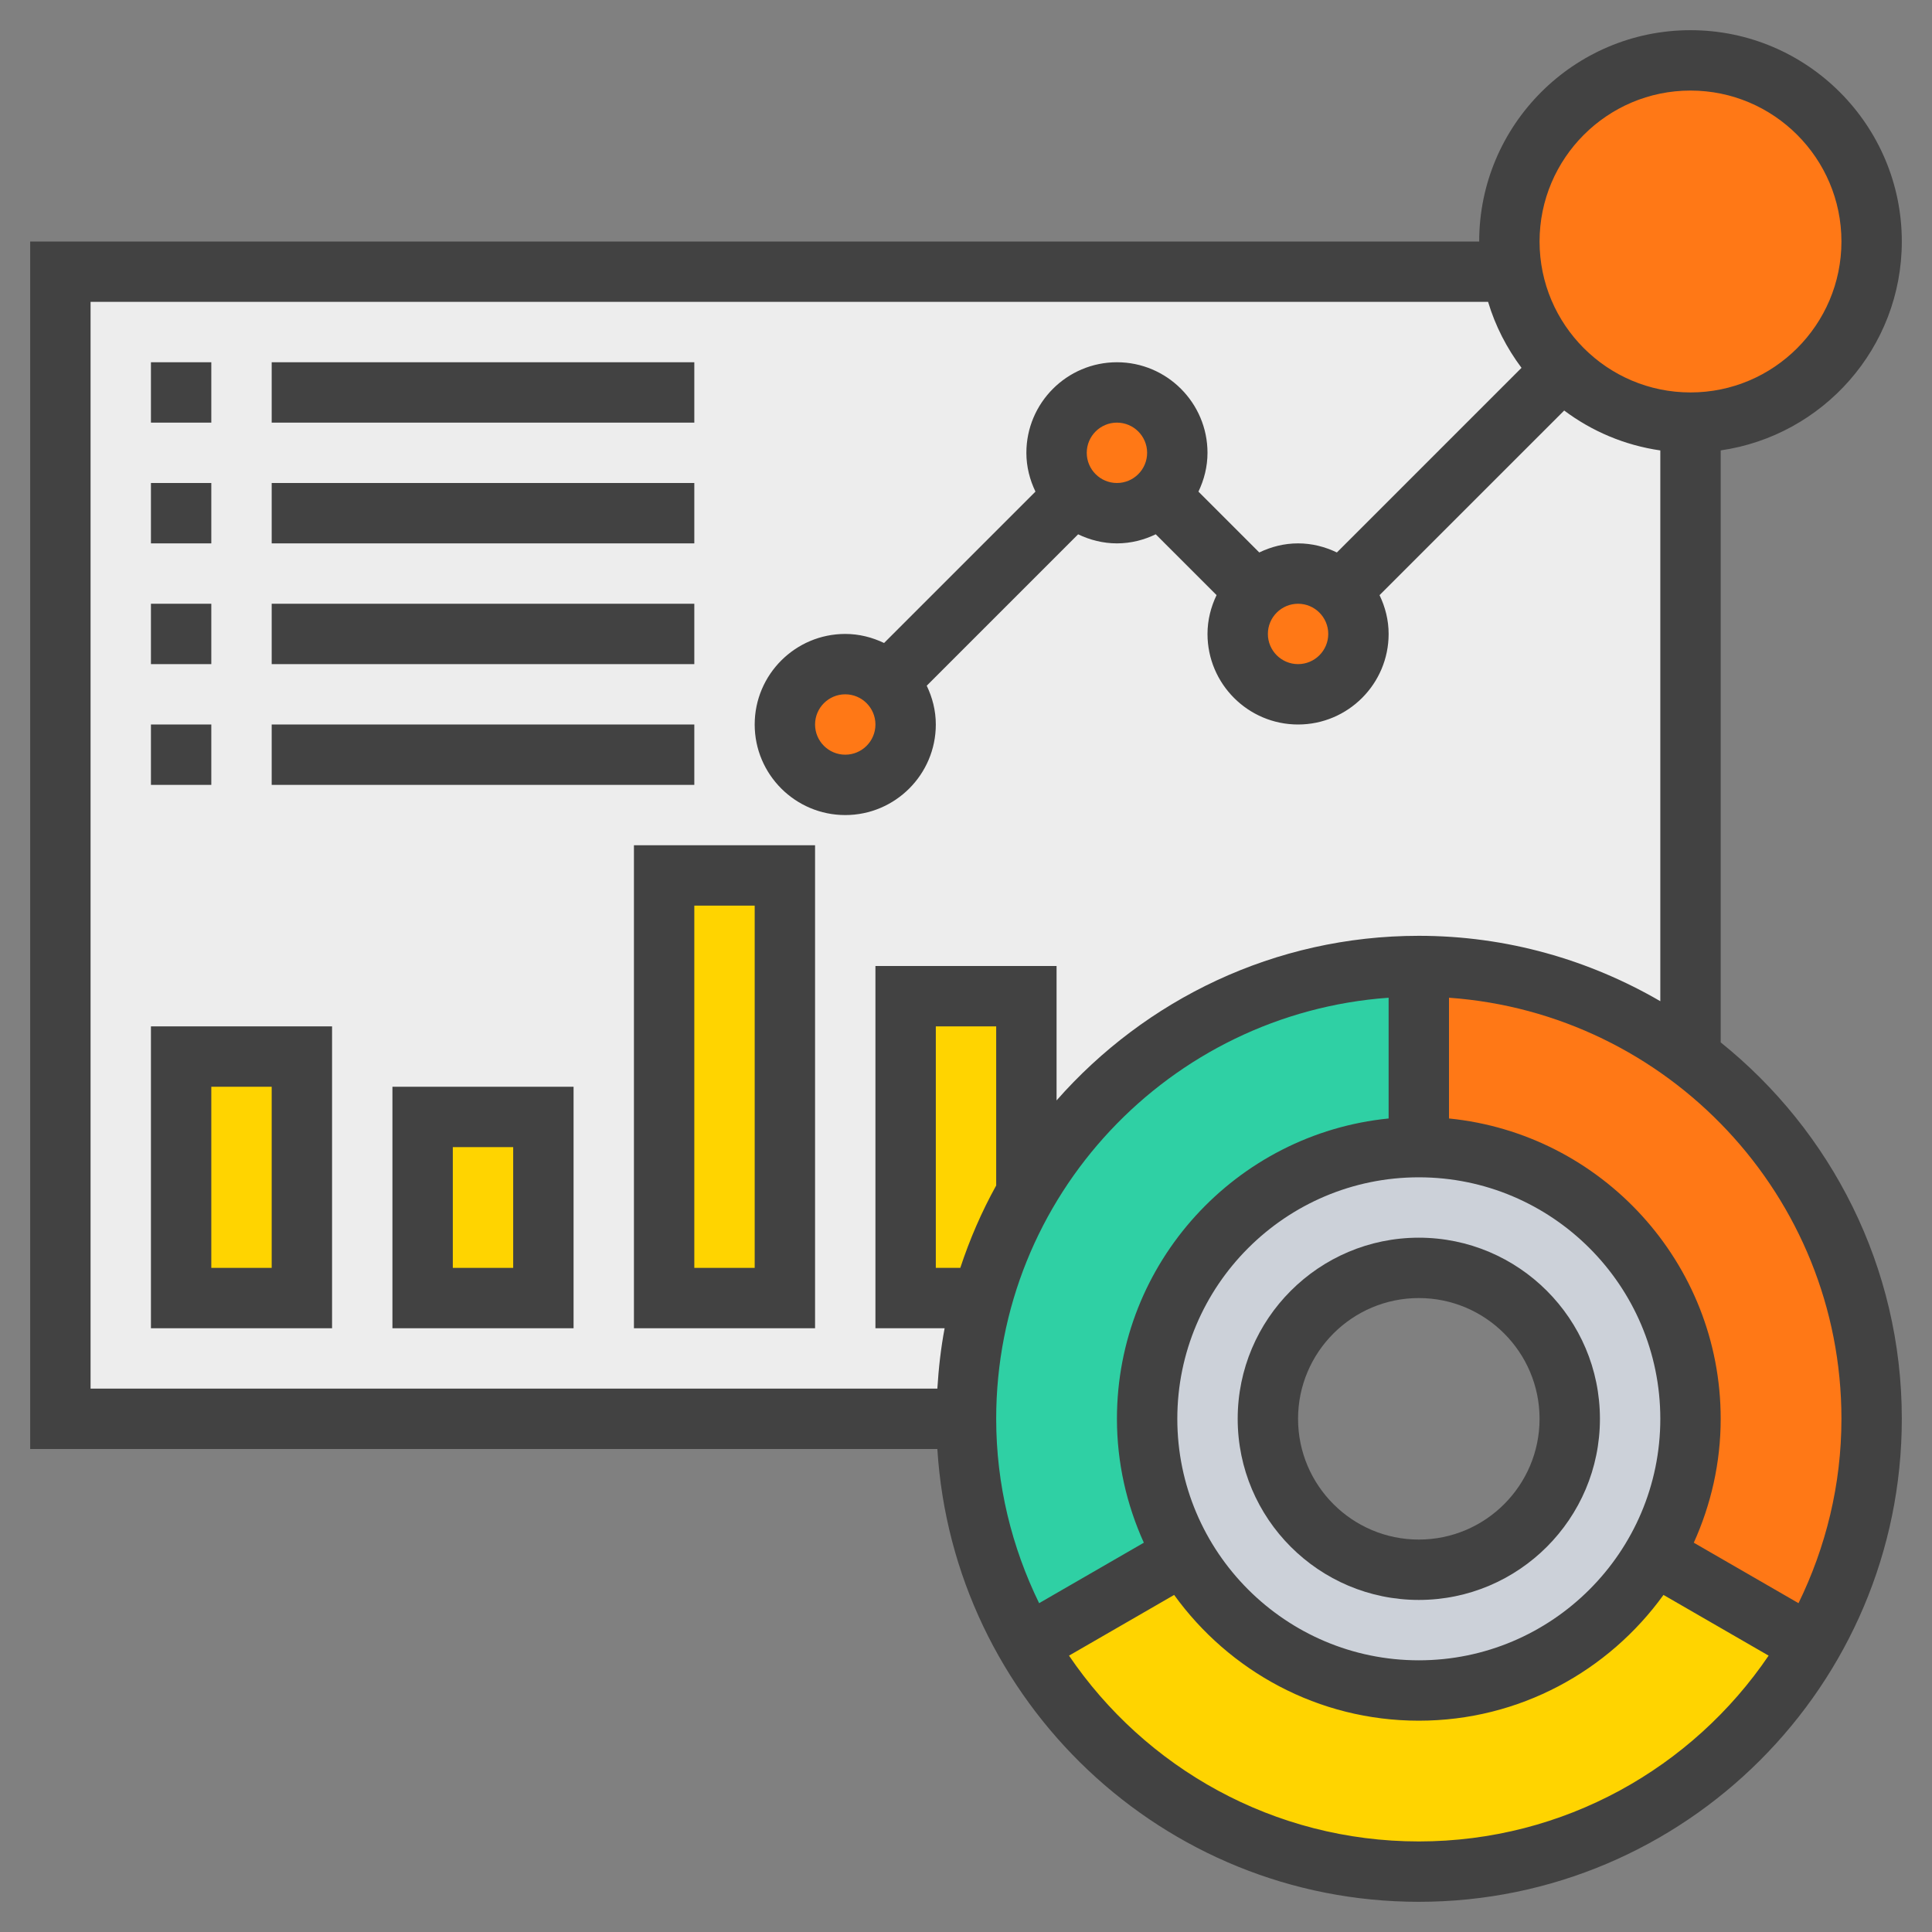 <svg width="512" height="512" viewBox="0 0 512 512" fill="none" xmlns="http://www.w3.org/2000/svg">
<rect x="0" y="0" width="512" height="512" fill="#808080" stroke="none"/>
<path d="M16 72V376H336C336 353.92 353.92 336 376 336C398.08 336 416 353.92 416 376H448V72H16Z" fill="#EDEDED"/>
<path d="M48 280H80V344H48V280Z" fill="#FFD400"/>
<path d="M112 296H144V344H112V296Z" fill="#FFD400"/>
<path d="M176 232H208V344H176V232Z" fill="#FFD400"/>
<path d="M272 264V316.16C267.04 324.8 263.04 334.16 260.32 344H240V264H272Z" fill="#FFD400"/>
<path d="M376 304C336.24 304 304 336.24 304 376C304 389.12 307.52 401.44 313.68 412C326.08 433.52 349.36 448 376 448C402.64 448 425.92 433.52 438.32 412C444.48 401.44 448 389.12 448 376C448 336.24 415.76 304 376 304ZM376 416C353.92 416 336 398.08 336 376C336 353.92 353.92 336 376 336C398.08 336 416 353.92 416 376C416 398.08 398.08 416 376 416Z" fill="#CCD1D9"/>
<path d="M438.318 412L479.918 436C459.118 471.84 420.398 496 375.998 496C331.598 496 292.878 471.84 272.078 436L313.678 412C326.078 433.52 349.358 448 375.998 448C402.638 448 425.918 433.52 438.318 412Z" fill="#FFD400"/>
<path d="M496 376C496 397.84 490.16 418.4 479.92 436L438.32 412C444.48 401.44 448 389.12 448 376C448 336.24 415.76 304 376 304V256C403.04 256 428 264.96 448 280C477.12 301.92 496 336.8 496 376Z" fill="#FF7816"/>
<path d="M376 256V304C336.24 304 304 336.24 304 376C304 389.12 307.52 401.44 313.68 412L272.08 436C261.84 418.4 256 397.84 256 376C256 364.96 257.52 354.16 260.32 344C263.04 334.16 267.04 324.8 272 316.16C292.72 280.16 331.6 256 376 256Z" fill="#2FD0A4"/>
<path d="M235.28 180.72C238.24 183.6 240 187.6 240 192C240 200.8 232.8 208 224 208C215.2 208 208 200.8 208 192C208 183.2 215.2 176 224 176C228.4 176 232.4 177.76 235.28 180.72Z" fill="#FF7816"/>
<path d="M307.28 131.28C304.4 134.24 300.4 136 296 136C291.6 136 287.6 134.24 284.72 131.28C281.76 128.4 280 124.4 280 120C280 111.2 287.2 104 296 104C304.8 104 312 111.2 312 120C312 124.4 310.24 128.4 307.28 131.28Z" fill="#FF7816"/>
<path d="M355.28 156.72C358.24 159.6 360 163.6 360 168C360 176.8 352.8 184 344 184C335.2 184 328 176.8 328 168C328 163.6 329.76 159.6 332.72 156.72C335.6 153.76 339.6 152 344 152C348.4 152 352.4 153.76 355.28 156.72Z" fill="#FF7816"/>
<path d="M448 16C474.48 16 496 37.52 496 64C496 90.48 474.48 112 448 112C434.72 112 422.72 106.64 414.08 97.92C407.2 91.04 402.4 82.08 400.72 72C400.24 69.44 400 66.72 400 64C400 37.52 421.52 16 448 16V16Z" fill="#FF7816"/>
<path d="M456 276.24V119.36C483.096 115.456 504 92.152 504 64C504 33.128 478.88 8 448 8C417.12 8 392 33.128 392 64H8V384H248.408C252.568 450.848 308.128 504 376 504C446.576 504 504 446.576 504 376C504 335.688 485.224 299.72 456 276.24ZM448 24C470.056 24 488 41.944 488 64C488 86.056 470.056 104 448 104C425.944 104 408 86.056 408 64C408 41.944 425.944 24 448 24ZM24 80H394.36C396.272 86.384 399.312 92.264 403.216 97.48L354.288 146.408C351.152 144.904 347.696 144 344 144C340.304 144 336.848 144.904 333.72 146.408L317.6 130.288C319.096 127.152 320 123.696 320 120C320 106.768 309.232 96 296 96C282.768 96 272 106.768 272 120C272 123.696 272.904 127.152 274.408 130.28L234.288 170.4C231.152 168.904 227.696 168 224 168C210.768 168 200 178.768 200 192C200 205.232 210.768 216 224 216C237.232 216 248 205.232 248 192C248 188.304 247.096 184.848 245.592 181.72L285.712 141.6C288.848 143.096 292.304 144 296 144C299.696 144 303.152 143.096 306.28 141.592L322.4 157.712C320.904 160.848 320 164.304 320 168C320 181.232 330.768 192 344 192C357.232 192 368 181.232 368 168C368 164.304 367.096 160.848 365.592 157.72L414.528 108.792C421.848 114.28 430.536 118 440 119.368V265.328C421.144 254.376 399.328 248 376 248C337.76 248 303.472 264.944 280 291.624V256H232V352H250.336C249.344 357.224 248.744 362.576 248.408 368H24V80ZM344 160C348.408 160 352 163.584 352 168C352 172.416 348.408 176 344 176C339.592 176 336 172.416 336 168C336 163.584 339.592 160 344 160ZM288 120C288 115.584 291.592 112 296 112C300.408 112 304 115.584 304 120C304 124.416 300.408 128 296 128C291.592 128 288 124.416 288 120ZM232 192C232 196.416 228.408 200 224 200C219.592 200 216 196.416 216 192C216 187.584 219.592 184 224 184C228.408 184 232 187.584 232 192ZM376 440C340.712 440 312 411.288 312 376C312 340.712 340.712 312 376 312C411.288 312 440 340.712 440 376C440 411.288 411.288 440 376 440ZM264 314.168C260.168 321.08 257 328.384 254.488 336H248V272H264V314.168ZM368 264.408V296.408C327.632 300.44 296 334.592 296 376C296 387.704 298.592 398.8 303.128 408.832L275.376 424.856C268.16 410.072 264 393.528 264 376C264 316.944 309.976 268.536 368 264.408ZM376 488C337.488 488 303.456 468.456 283.296 438.76L311.16 422.672C325.704 442.816 349.312 456 376 456C402.688 456 426.296 442.816 440.84 422.672L468.704 438.76C448.544 468.456 414.512 488 376 488ZM476.624 424.856L448.872 408.832C453.408 398.8 456 387.704 456 376C456 334.592 424.368 300.432 384 296.408V264.408C442.024 268.536 488 316.944 488 376C488 393.528 483.84 410.072 476.624 424.856Z" fill="#424242"/>
<path d="M376 328C349.528 328 328 349.528 328 376C328 402.472 349.528 424 376 424C402.472 424 424 402.472 424 376C424 349.528 402.472 328 376 328ZM376 408C358.352 408 344 393.648 344 376C344 358.352 358.352 344 376 344C393.648 344 408 358.352 408 376C408 393.648 393.648 408 376 408Z" fill="#424242"/>
<path d="M40 96H56V112H40V96Z" fill="#424242"/>
<path d="M72 96H184V112H72V96Z" fill="#424242"/>
<path d="M40 128H56V144H40V128Z" fill="#424242"/>
<path d="M72 128H184V144H72V128Z" fill="#424242"/>
<path d="M40 160H56V176H40V160Z" fill="#424242"/>
<path d="M72 160H184V176H72V160Z" fill="#424242"/>
<path d="M40 192H56V208H40V192Z" fill="#424242"/>
<path d="M72 192H184V208H72V192Z" fill="#424242"/>
<path d="M40 352H88V272H40V352ZM56 288H72V336H56V288Z" fill="#424242"/>
<path d="M104 352H152V288H104V352ZM120 304H136V336H120V304Z" fill="#424242"/>
<path d="M168 352H216V224H168V352ZM184 240H200V336H184V240Z" fill="#424242"/>
</svg>
